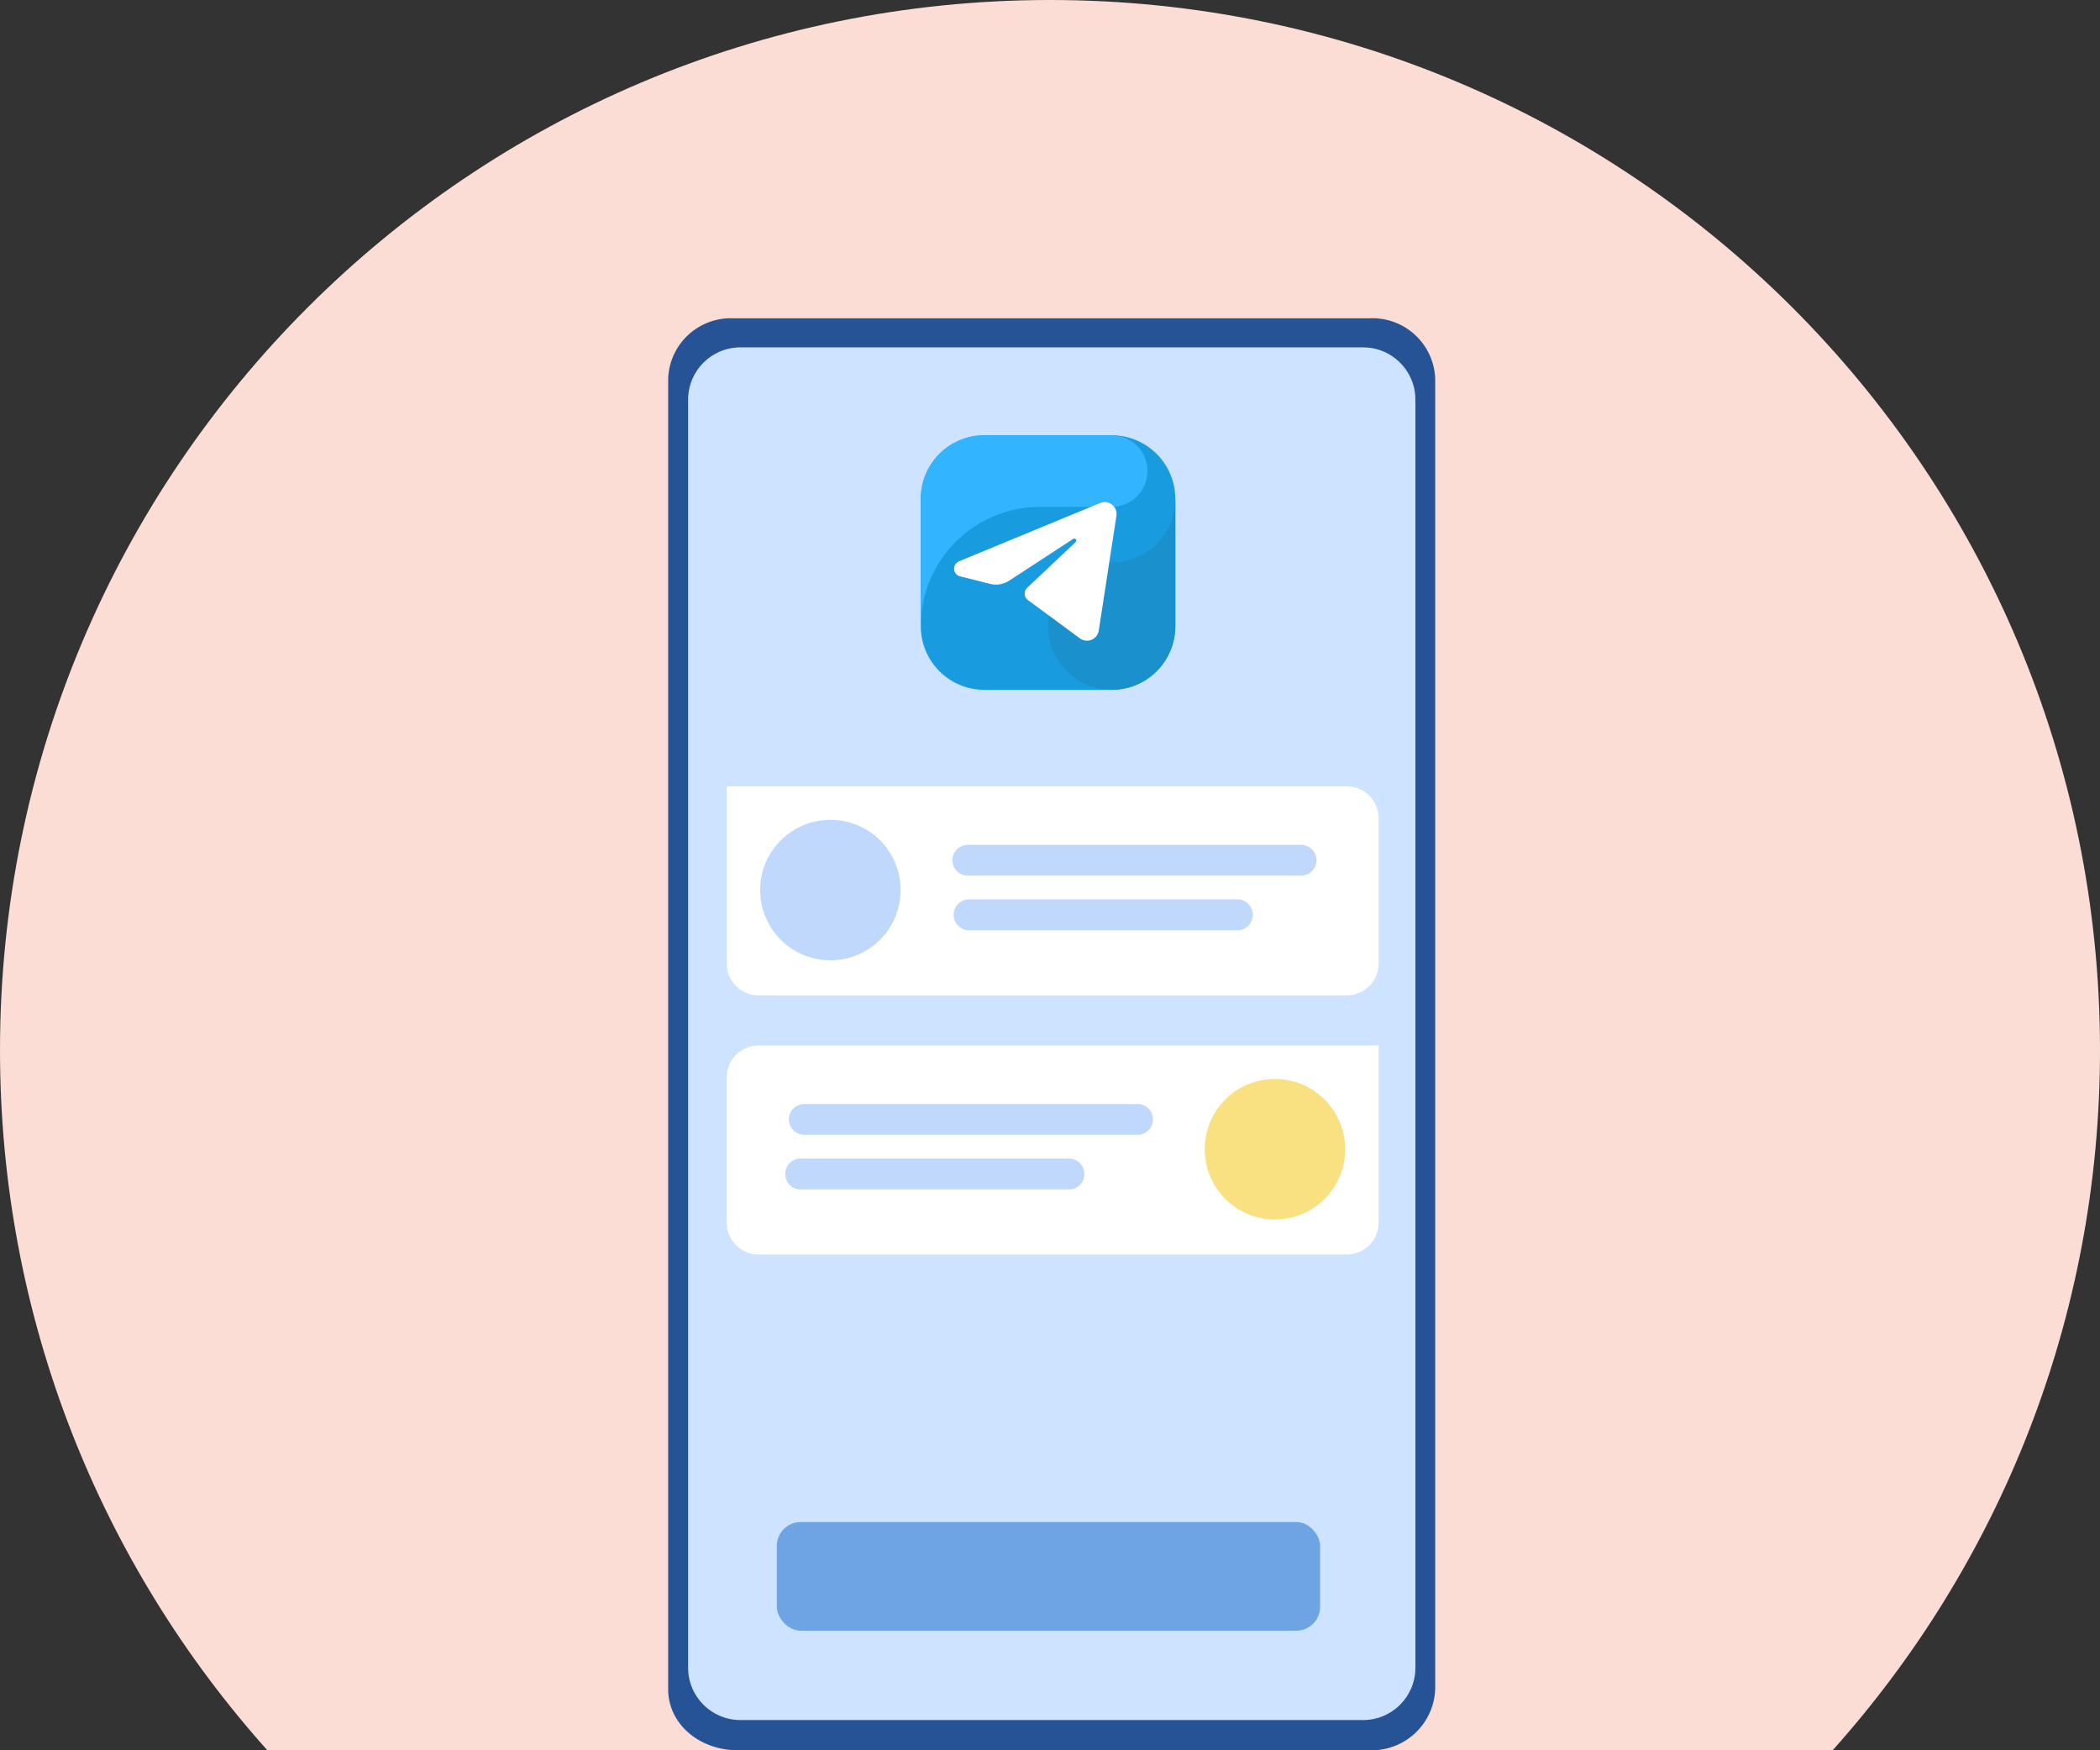 <svg width="264" height="220" viewBox="0 0 264 220" fill="none" xmlns="http://www.w3.org/2000/svg">
    <rect x="0" y="0" width="264" height="220" fill="#333333" stroke="none"/>
    <path fill-rule="evenodd" clip-rule="evenodd" d="M230.389 220C251.29 196.647 264 165.808 264 132C264 59.098 204.902 0 132 0C59.098 0 0 59.098 0 132C0 165.808 12.71 196.647 33.611 220H230.389Z" fill="#FBDDD5"/>
    <path d="M180.425 212.351V47.528C180.329 45.446 179.414 43.487 177.879 42.078C176.344 40.669 174.314 39.924 172.232 40.006H92.176C90.096 39.924 88.068 40.669 86.535 42.079C85.003 43.489 84.091 45.448 84 47.528V212.351C84 216.519 87.657 219.888 92.56 220H172.616C174.646 219.957 176.584 219.142 178.034 217.721C179.485 216.3 180.34 214.38 180.425 212.351Z" fill="#265396"/>
    <path d="M93.072 216.199H171.371C174.996 216.199 177.935 213.261 177.935 209.636L177.935 50.227C177.935 46.602 174.996 43.663 171.371 43.663H93.072C89.447 43.663 86.508 46.602 86.508 50.227L86.508 209.636C86.508 213.261 89.447 216.199 93.072 216.199Z" fill="#CEE3FF"/>
    <rect x="97.659" y="191.309" width="68.299" height="13.66" rx="3" fill="#6EA4E4"/>
    <path d="M91.356 121.111C91.356 123.32 93.146 125.111 95.356 125.111L169.315 125.111C171.524 125.111 173.315 123.32 173.315 121.111V102.842C173.315 100.633 171.524 98.842 169.315 98.842L91.356 98.842V121.111Z" fill="white"/>
    <path d="M155.369 116.929H121.657C121.173 116.885 120.722 116.662 120.394 116.303C120.067 115.944 119.885 115.475 119.885 114.989C119.885 114.503 120.067 114.034 120.394 113.675C120.722 113.316 121.173 113.093 121.657 113.049H155.369C155.638 113.024 155.91 113.056 156.167 113.142C156.423 113.229 156.659 113.368 156.859 113.55C157.059 113.733 157.218 113.955 157.328 114.203C157.437 114.45 157.493 114.718 157.493 114.989C157.493 115.26 157.437 115.527 157.328 115.775C157.218 116.023 157.059 116.245 156.859 116.427C156.659 116.61 156.423 116.749 156.167 116.835C155.91 116.922 155.638 116.954 155.369 116.929Z" fill="#BFD8FC"/>
    <path d="M163.563 110.062H121.659C121.146 110.062 120.655 109.859 120.293 109.496C119.93 109.134 119.727 108.642 119.727 108.13C119.727 107.617 119.93 107.126 120.293 106.764C120.655 106.401 121.146 106.198 121.659 106.198H163.563C163.817 106.198 164.068 106.248 164.303 106.345C164.537 106.442 164.75 106.584 164.93 106.764C165.109 106.943 165.251 107.156 165.348 107.39C165.446 107.625 165.496 107.876 165.496 108.13C165.496 108.384 165.446 108.635 165.348 108.869C165.251 109.104 165.109 109.317 164.93 109.496C164.75 109.676 164.537 109.818 164.303 109.915C164.068 110.012 163.817 110.062 163.563 110.062Z" fill="#BFD8FC"/>
    <path d="M113.221 111.876C113.221 113.623 112.703 115.33 111.733 116.783C110.762 118.235 109.383 119.367 107.769 120.035C106.156 120.704 104.38 120.879 102.667 120.538C100.954 120.197 99.38 119.356 98.145 118.121C96.91 116.886 96.069 115.312 95.728 113.599C95.388 111.886 95.562 110.11 96.231 108.497C96.899 106.883 98.031 105.504 99.483 104.533C100.936 103.563 102.643 103.045 104.39 103.045C105.55 103.043 106.699 103.27 107.772 103.713C108.844 104.156 109.819 104.807 110.639 105.627C111.46 106.448 112.11 107.422 112.553 108.494C112.996 109.567 113.223 110.716 113.221 111.876Z" fill="#BFD8FC"/>
    <path d="M173.314 153.685C173.314 155.894 171.524 157.685 169.314 157.685H95.355C93.146 157.685 91.355 155.894 91.355 153.685V135.416C91.355 133.207 93.146 131.416 95.355 131.416H173.314V153.685Z" fill="white"/>
    <path d="M100.836 149.503H134.548C135.032 149.459 135.483 149.235 135.811 148.876C136.139 148.517 136.32 148.048 136.32 147.562C136.32 147.076 136.139 146.607 135.811 146.248C135.483 145.889 135.032 145.666 134.548 145.622H100.836C100.567 145.597 100.295 145.629 100.038 145.716C99.782 145.802 99.546 145.941 99.346 146.124C99.146 146.306 98.987 146.528 98.877 146.776C98.768 147.024 98.712 147.292 98.712 147.562C98.712 147.833 98.768 148.101 98.877 148.348C98.987 148.596 99.146 148.818 99.346 149.001C99.546 149.183 99.782 149.322 100.038 149.409C100.295 149.495 100.567 149.527 100.836 149.503Z" fill="#BFD8FC"/>
    <path d="M101.107 142.636H143.011C143.524 142.636 144.015 142.432 144.377 142.07C144.74 141.707 144.943 141.216 144.943 140.703C144.943 140.191 144.74 139.699 144.377 139.337C144.015 138.975 143.524 138.771 143.011 138.771H101.107C100.853 138.771 100.602 138.821 100.367 138.918C100.133 139.015 99.92 139.157 99.74 139.337C99.561 139.516 99.419 139.729 99.322 139.964C99.224 140.198 99.174 140.45 99.174 140.703C99.174 140.957 99.224 141.208 99.322 141.443C99.419 141.677 99.561 141.89 99.74 142.07C99.92 142.249 100.133 142.391 100.367 142.489C100.602 142.586 100.853 142.636 101.107 142.636Z" fill="#BFD8FC"/>
    <path d="M151.449 144.45C151.449 146.197 151.967 147.904 152.937 149.356C153.908 150.809 155.287 151.941 156.901 152.609C158.514 153.278 160.29 153.452 162.003 153.112C163.716 152.771 165.29 151.93 166.525 150.695C167.76 149.46 168.601 147.886 168.942 146.173C169.282 144.46 169.108 142.684 168.439 141.071C167.771 139.457 166.639 138.078 165.186 137.107C163.734 136.137 162.027 135.619 160.28 135.619C159.12 135.617 157.97 135.844 156.898 136.287C155.826 136.73 154.851 137.38 154.031 138.201C153.21 139.021 152.56 139.996 152.117 141.068C151.674 142.14 151.447 143.29 151.449 144.45Z" fill="#F9E181"/>
    <g clip-path="url(#clip0_1_571)">
        <path fill-rule="evenodd" clip-rule="evenodd" d="M139.755 86.711H123.755C121.633 86.71 119.598 85.868 118.098 84.367C116.598 82.867 115.755 80.832 115.755 78.711V62.711C115.755 60.589 116.598 58.554 118.098 57.054C119.598 55.553 121.633 54.711 123.755 54.711H139.755C141.877 54.711 143.911 55.553 145.412 57.054C146.912 58.554 147.755 60.589 147.755 62.711V78.711C147.755 80.832 146.912 82.867 145.412 84.367C143.911 85.868 141.877 86.711 139.755 86.711Z" fill="#199BDF"/>
        <path fill-rule="evenodd" clip-rule="evenodd" d="M130.755 63.711H139.755C140.909 63.711 142.018 63.267 142.854 62.473C143.691 61.678 144.19 60.593 144.249 59.441C144.308 58.288 143.922 57.158 143.172 56.282C142.421 55.406 141.362 54.852 140.215 54.734C140.062 54.725 139.91 54.711 139.755 54.711H123.755C121.633 54.711 119.598 55.553 118.098 57.054C116.598 58.554 115.755 60.589 115.755 62.711V78.711C115.755 74.732 117.335 70.917 120.148 68.104C122.961 65.291 126.777 63.711 130.755 63.711Z" fill="#32B4FF"/>
        <path fill-rule="evenodd" clip-rule="evenodd" d="M139.755 70.711C138.173 70.711 136.626 71.18 135.31 72.059C133.995 72.938 132.969 74.187 132.364 75.649C131.758 77.111 131.6 78.719 131.909 80.271C132.217 81.823 132.979 83.249 134.098 84.367C135.217 85.486 136.642 86.248 138.194 86.557C139.746 86.865 141.355 86.707 142.816 86.102C144.278 85.496 145.528 84.471 146.407 83.155C147.286 81.84 147.755 80.293 147.755 78.711V62.711C147.755 64.832 146.912 66.867 145.412 68.367C143.911 69.868 141.877 70.711 139.755 70.711Z" fill="#1A90CD"/>
        <path fill-rule="evenodd" clip-rule="evenodd" d="M138.295 63.227C138.541 63.125 138.809 63.091 139.073 63.127C139.336 63.163 139.585 63.269 139.794 63.434C140.003 63.598 140.165 63.815 140.263 64.062C140.36 64.309 140.391 64.578 140.35 64.841C139.767 68.631 138.699 75.575 138.132 79.261C138.093 79.516 137.988 79.756 137.829 79.959C137.67 80.162 137.46 80.32 137.222 80.419C136.983 80.517 136.724 80.553 136.467 80.521C136.211 80.49 135.967 80.393 135.76 80.24C133.754 78.762 130.746 76.546 129.219 75.421C129.101 75.334 129.004 75.222 128.934 75.094C128.864 74.965 128.823 74.823 128.814 74.676C128.805 74.53 128.828 74.384 128.882 74.248C128.936 74.112 129.019 73.989 129.125 73.889C130.525 72.567 133.312 69.935 135.229 68.124C135.274 68.081 135.302 68.023 135.306 67.961C135.311 67.899 135.292 67.837 135.253 67.788C135.215 67.739 135.159 67.706 135.098 67.696C135.036 67.686 134.973 67.699 134.921 67.733C132.462 69.337 128.697 71.792 126.852 72.996C126.506 73.221 126.117 73.373 125.71 73.441C125.303 73.51 124.886 73.493 124.485 73.393C123.469 73.139 122.003 72.773 120.699 72.447C120.495 72.395 120.312 72.281 120.176 72.12C120.041 71.959 119.96 71.76 119.944 71.55C119.929 71.34 119.98 71.13 120.09 70.951C120.201 70.772 120.365 70.632 120.56 70.552C125.1 68.677 133.986 65.007 138.295 63.227Z" fill="white"/>
    </g>
    <defs>
        <clipPath id="clip0_1_571">
            <rect width="32" height="32" fill="white" transform="translate(115.755 54.711)"/>
        </clipPath>
    </defs>
</svg>
